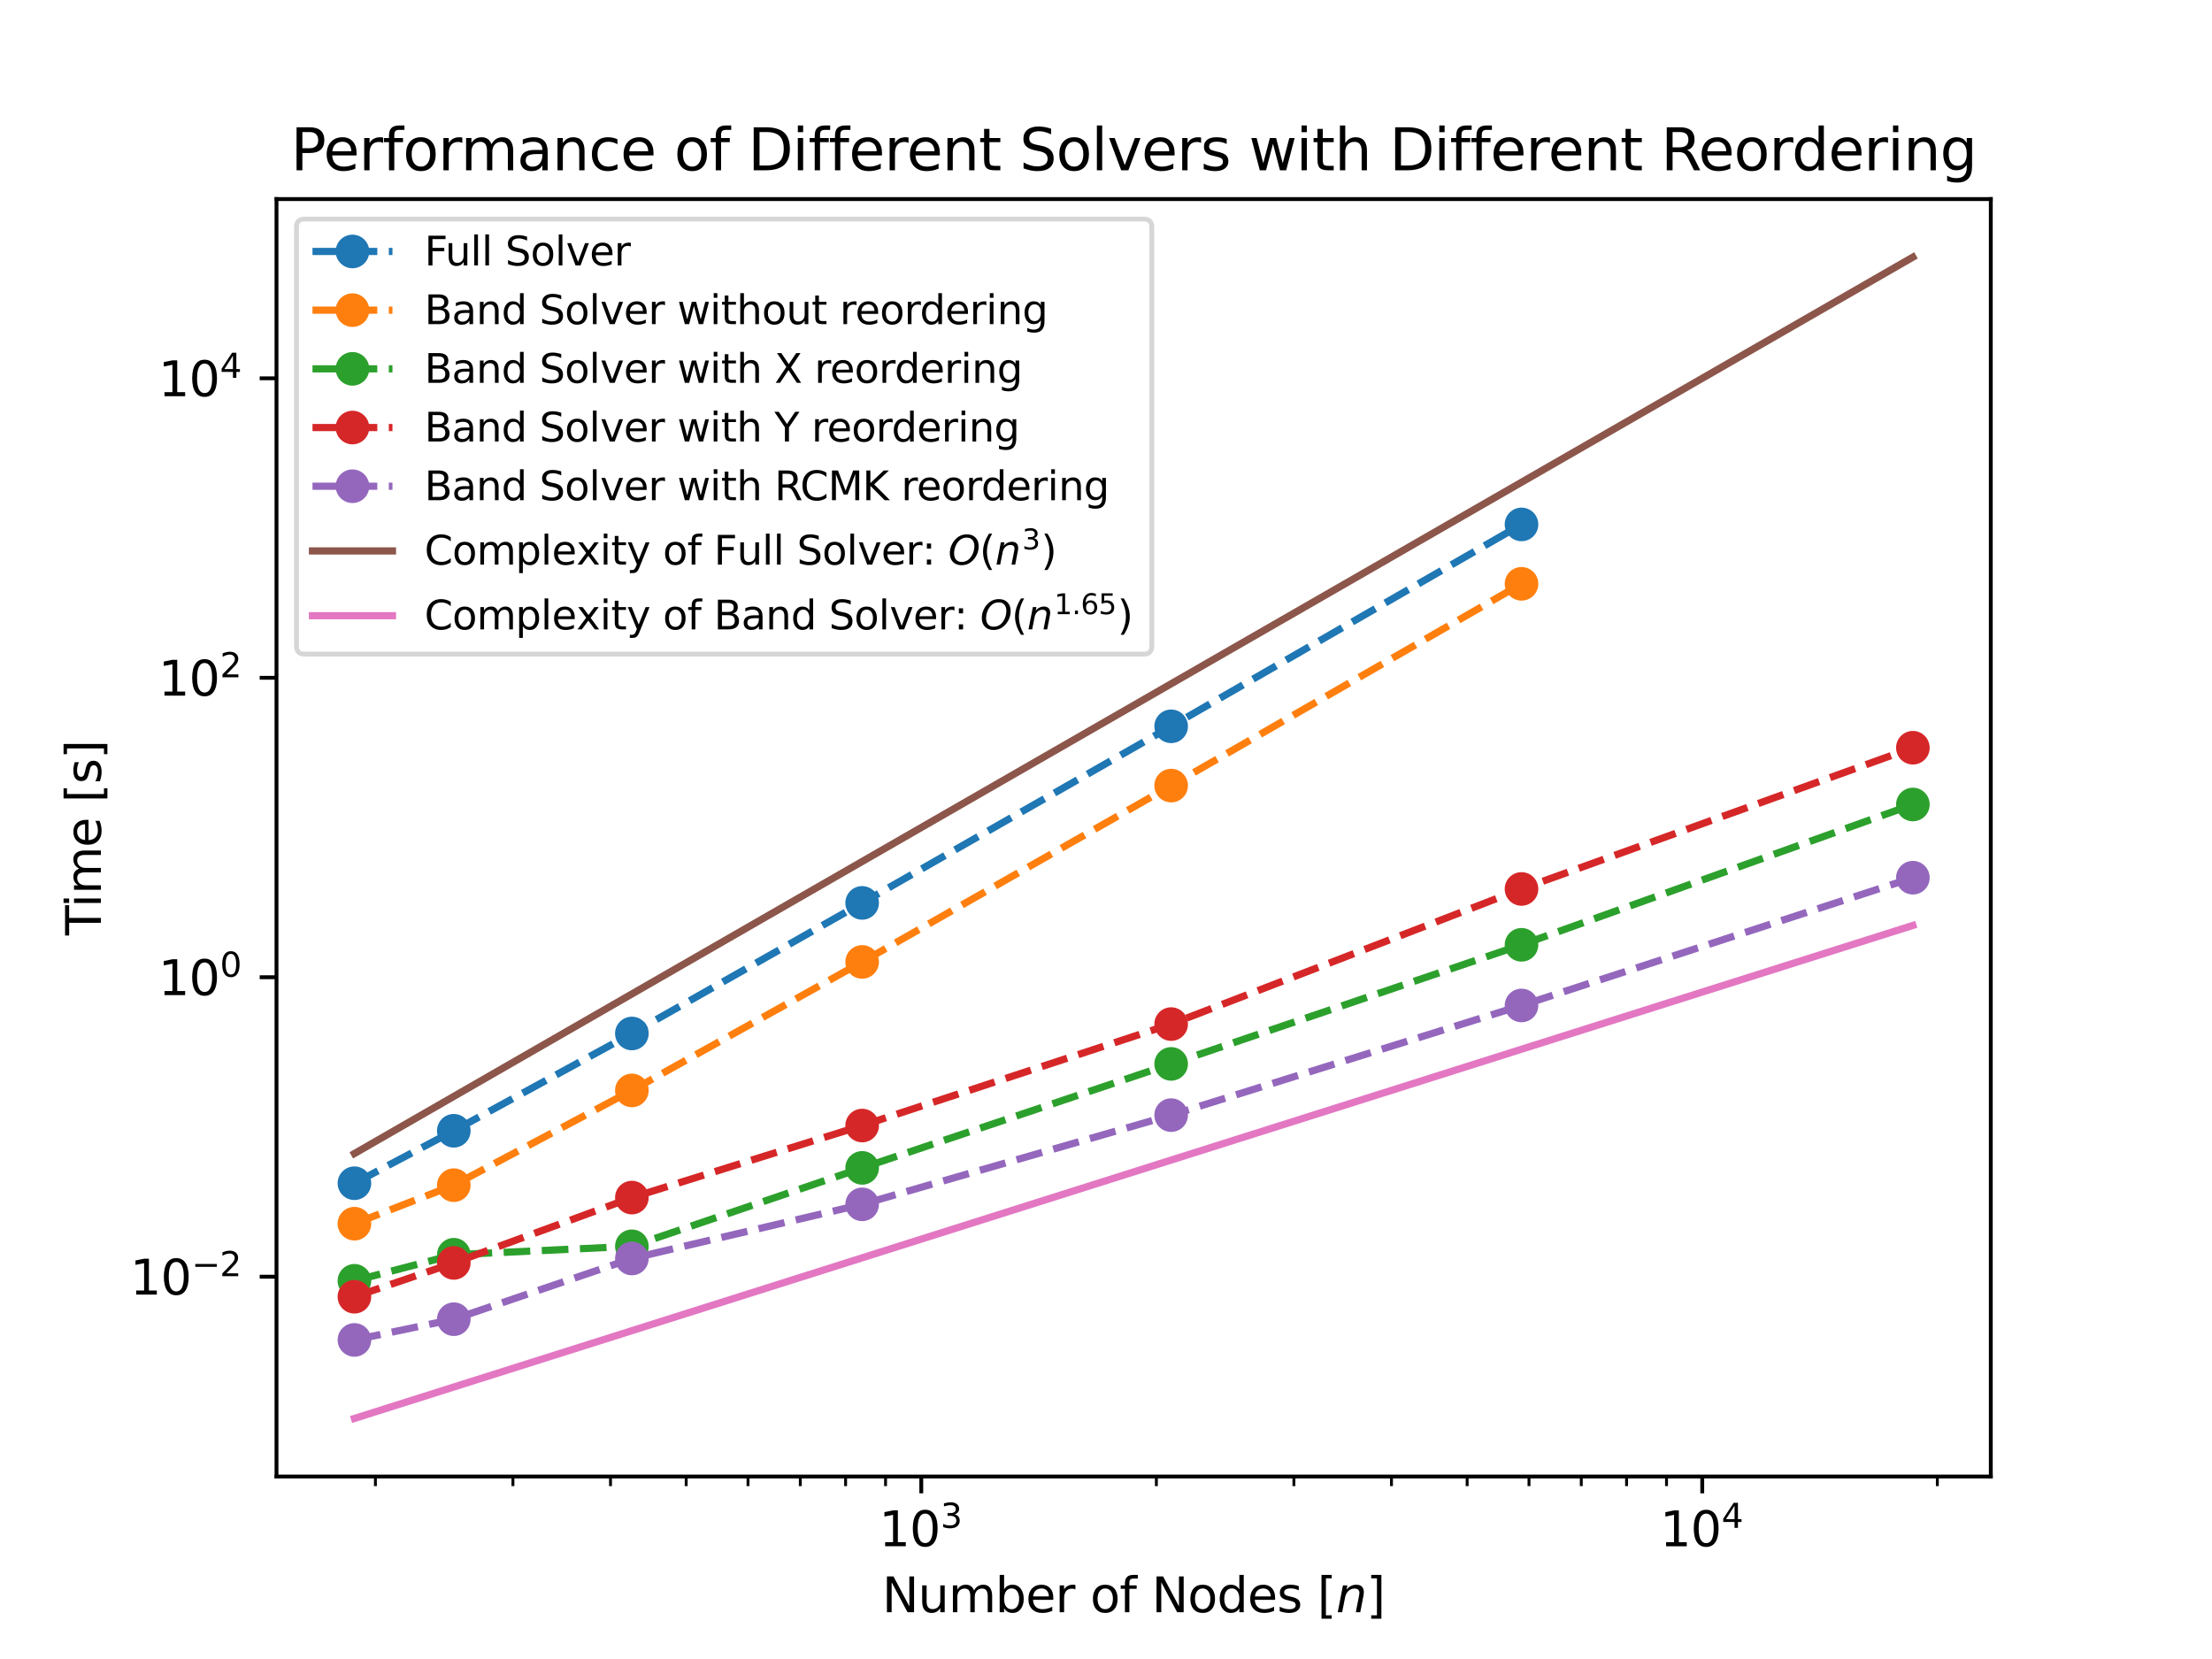 <?xml version="1.0" encoding="utf-8" standalone="no"?>
<!DOCTYPE svg PUBLIC "-//W3C//DTD SVG 1.1//EN"
  "http://www.w3.org/Graphics/SVG/1.1/DTD/svg11.dtd">
<svg xmlns:xlink="http://www.w3.org/1999/xlink" width="460.8pt" height="345.6pt" viewBox="0 0 460.8 345.6" xmlns="http://www.w3.org/2000/svg" version="1.1">
 <defs>
  <style type="text/css">*{stroke-linejoin: round; stroke-linecap: butt}</style>
 </defs>
 <g id="figure_1">
  <g id="patch_1">
   <path d="M 0 345.6 
L 460.8 345.6 
L 460.8 0 
L 0 0 
z
" style="fill: #ffffff"/>
  </g>
  <g id="axes_1">
   <g id="patch_2">
    <path d="M 57.6 307.584 
L 414.72 307.584 
L 414.72 41.472 
L 57.6 41.472 
z
" style="fill: #ffffff"/>
   </g>
   <g id="matplotlib.axis_1">
    <g id="xtick_1">
     <g id="line2d_1">
      <defs>
       <path id="me7f6735768" d="M 0 0 
L 0 3.5 
" style="stroke: #000000; stroke-width: 0.8"/>
      </defs>
      <g>
       <use xlink:href="#me7f6735768" x="191.92" y="307.584" style="stroke: #000000; stroke-width: 0.8"/>
      </g>
     </g>
     <g id="text_1">
      <!-- $\mathdefault{10^{3}}$ -->
      <g transform="translate(183.12 322.182) scale(0.1 -0.1)">
       <defs>
        <path id="DejaVuSans-31" d="M 794 531 
L 1825 531 
L 1825 4091 
L 703 3866 
L 703 4441 
L 1819 4666 
L 2450 4666 
L 2450 531 
L 3481 531 
L 3481 0 
L 794 0 
L 794 531 
z
" transform="scale(0.016)"/>
        <path id="DejaVuSans-30" d="M 2034 4250 
Q 1547 4250 1301 3770 
Q 1056 3291 1056 2328 
Q 1056 1369 1301 889 
Q 1547 409 2034 409 
Q 2525 409 2770 889 
Q 3016 1369 3016 2328 
Q 3016 3291 2770 3770 
Q 2525 4250 2034 4250 
z
M 2034 4750 
Q 2819 4750 3233 4129 
Q 3647 3509 3647 2328 
Q 3647 1150 3233 529 
Q 2819 -91 2034 -91 
Q 1250 -91 836 529 
Q 422 1150 422 2328 
Q 422 3509 836 4129 
Q 1250 4750 2034 4750 
z
" transform="scale(0.016)"/>
        <path id="DejaVuSans-33" d="M 2597 2516 
Q 3050 2419 3304 2112 
Q 3559 1806 3559 1356 
Q 3559 666 3084 287 
Q 2609 -91 1734 -91 
Q 1441 -91 1130 -33 
Q 819 25 488 141 
L 488 750 
Q 750 597 1062 519 
Q 1375 441 1716 441 
Q 2309 441 2620 675 
Q 2931 909 2931 1356 
Q 2931 1769 2642 2001 
Q 2353 2234 1838 2234 
L 1294 2234 
L 1294 2753 
L 1863 2753 
Q 2328 2753 2575 2939 
Q 2822 3125 2822 3475 
Q 2822 3834 2567 4026 
Q 2313 4219 1838 4219 
Q 1578 4219 1281 4162 
Q 984 4106 628 3988 
L 628 4550 
Q 988 4650 1302 4700 
Q 1616 4750 1894 4750 
Q 2613 4750 3031 4423 
Q 3450 4097 3450 3541 
Q 3450 3153 3228 2886 
Q 3006 2619 2597 2516 
z
" transform="scale(0.016)"/>
       </defs>
       <use xlink:href="#DejaVuSans-31" transform="translate(0 0.766)"/>
       <use xlink:href="#DejaVuSans-30" transform="translate(63.623 0.766)"/>
       <use xlink:href="#DejaVuSans-33" transform="translate(128.203 39.047) scale(0.7)"/>
      </g>
     </g>
    </g>
    <g id="xtick_2">
     <g id="line2d_2">
      <g>
       <use xlink:href="#me7f6735768" x="354.61" y="307.584" style="stroke: #000000; stroke-width: 0.8"/>
      </g>
     </g>
     <g id="text_2">
      <!-- $\mathdefault{10^{4}}$ -->
      <g transform="translate(345.81 322.182) scale(0.1 -0.1)">
       <defs>
        <path id="DejaVuSans-34" d="M 2419 4116 
L 825 1625 
L 2419 1625 
L 2419 4116 
z
M 2253 4666 
L 3047 4666 
L 3047 1625 
L 3713 1625 
L 3713 1100 
L 3047 1100 
L 3047 0 
L 2419 0 
L 2419 1100 
L 313 1100 
L 313 1709 
L 2253 4666 
z
" transform="scale(0.016)"/>
       </defs>
       <use xlink:href="#DejaVuSans-31" transform="translate(0 0.684)"/>
       <use xlink:href="#DejaVuSans-30" transform="translate(63.623 0.684)"/>
       <use xlink:href="#DejaVuSans-34" transform="translate(128.203 38.966) scale(0.7)"/>
      </g>
     </g>
    </g>
    <g id="xtick_3">
     <g id="line2d_3">
      <defs>
       <path id="m025b04dba2" d="M 0 0 
L 0 2 
" style="stroke: #000000; stroke-width: 0.6"/>
      </defs>
      <g>
       <use xlink:href="#m025b04dba2" x="78.205" y="307.584" style="stroke: #000000; stroke-width: 0.6"/>
      </g>
     </g>
    </g>
    <g id="xtick_4">
     <g id="line2d_4">
      <g>
       <use xlink:href="#m025b04dba2" x="106.853" y="307.584" style="stroke: #000000; stroke-width: 0.6"/>
      </g>
     </g>
    </g>
    <g id="xtick_5">
     <g id="line2d_5">
      <g>
       <use xlink:href="#m025b04dba2" x="127.179" y="307.584" style="stroke: #000000; stroke-width: 0.6"/>
      </g>
     </g>
    </g>
    <g id="xtick_6">
     <g id="line2d_6">
      <g>
       <use xlink:href="#m025b04dba2" x="142.945" y="307.584" style="stroke: #000000; stroke-width: 0.6"/>
      </g>
     </g>
    </g>
    <g id="xtick_7">
     <g id="line2d_7">
      <g>
       <use xlink:href="#m025b04dba2" x="155.827" y="307.584" style="stroke: #000000; stroke-width: 0.6"/>
      </g>
     </g>
    </g>
    <g id="xtick_8">
     <g id="line2d_8">
      <g>
       <use xlink:href="#m025b04dba2" x="166.719" y="307.584" style="stroke: #000000; stroke-width: 0.6"/>
      </g>
     </g>
    </g>
    <g id="xtick_9">
     <g id="line2d_9">
      <g>
       <use xlink:href="#m025b04dba2" x="176.154" y="307.584" style="stroke: #000000; stroke-width: 0.6"/>
      </g>
     </g>
    </g>
    <g id="xtick_10">
     <g id="line2d_10">
      <g>
       <use xlink:href="#m025b04dba2" x="184.476" y="307.584" style="stroke: #000000; stroke-width: 0.6"/>
      </g>
     </g>
    </g>
    <g id="xtick_11">
     <g id="line2d_11">
      <g>
       <use xlink:href="#m025b04dba2" x="240.894" y="307.584" style="stroke: #000000; stroke-width: 0.6"/>
      </g>
     </g>
    </g>
    <g id="xtick_12">
     <g id="line2d_12">
      <g>
       <use xlink:href="#m025b04dba2" x="269.543" y="307.584" style="stroke: #000000; stroke-width: 0.6"/>
      </g>
     </g>
    </g>
    <g id="xtick_13">
     <g id="line2d_13">
      <g>
       <use xlink:href="#m025b04dba2" x="289.869" y="307.584" style="stroke: #000000; stroke-width: 0.6"/>
      </g>
     </g>
    </g>
    <g id="xtick_14">
     <g id="line2d_14">
      <g>
       <use xlink:href="#m025b04dba2" x="305.635" y="307.584" style="stroke: #000000; stroke-width: 0.6"/>
      </g>
     </g>
    </g>
    <g id="xtick_15">
     <g id="line2d_15">
      <g>
       <use xlink:href="#m025b04dba2" x="318.517" y="307.584" style="stroke: #000000; stroke-width: 0.6"/>
      </g>
     </g>
    </g>
    <g id="xtick_16">
     <g id="line2d_16">
      <g>
       <use xlink:href="#m025b04dba2" x="329.409" y="307.584" style="stroke: #000000; stroke-width: 0.6"/>
      </g>
     </g>
    </g>
    <g id="xtick_17">
     <g id="line2d_17">
      <g>
       <use xlink:href="#m025b04dba2" x="338.844" y="307.584" style="stroke: #000000; stroke-width: 0.6"/>
      </g>
     </g>
    </g>
    <g id="xtick_18">
     <g id="line2d_18">
      <g>
       <use xlink:href="#m025b04dba2" x="347.166" y="307.584" style="stroke: #000000; stroke-width: 0.6"/>
      </g>
     </g>
    </g>
    <g id="xtick_19">
     <g id="line2d_19">
      <g>
       <use xlink:href="#m025b04dba2" x="403.584" y="307.584" style="stroke: #000000; stroke-width: 0.6"/>
      </g>
     </g>
    </g>
    <g id="text_3">
     <!-- Number of Nodes [$n$] -->
     <g transform="translate(183.76 335.861) scale(0.1 -0.1)">
      <defs>
       <path id="DejaVuSans-4e" d="M 628 4666 
L 1478 4666 
L 3547 763 
L 3547 4666 
L 4159 4666 
L 4159 0 
L 3309 0 
L 1241 3903 
L 1241 0 
L 628 0 
L 628 4666 
z
" transform="scale(0.016)"/>
       <path id="DejaVuSans-75" d="M 544 1381 
L 544 3500 
L 1119 3500 
L 1119 1403 
Q 1119 906 1312 657 
Q 1506 409 1894 409 
Q 2359 409 2629 706 
Q 2900 1003 2900 1516 
L 2900 3500 
L 3475 3500 
L 3475 0 
L 2900 0 
L 2900 538 
Q 2691 219 2414 64 
Q 2138 -91 1772 -91 
Q 1169 -91 856 284 
Q 544 659 544 1381 
z
M 1991 3584 
L 1991 3584 
z
" transform="scale(0.016)"/>
       <path id="DejaVuSans-6d" d="M 3328 2828 
Q 3544 3216 3844 3400 
Q 4144 3584 4550 3584 
Q 5097 3584 5394 3201 
Q 5691 2819 5691 2113 
L 5691 0 
L 5113 0 
L 5113 2094 
Q 5113 2597 4934 2840 
Q 4756 3084 4391 3084 
Q 3944 3084 3684 2787 
Q 3425 2491 3425 1978 
L 3425 0 
L 2847 0 
L 2847 2094 
Q 2847 2600 2669 2842 
Q 2491 3084 2119 3084 
Q 1678 3084 1418 2786 
Q 1159 2488 1159 1978 
L 1159 0 
L 581 0 
L 581 3500 
L 1159 3500 
L 1159 2956 
Q 1356 3278 1631 3431 
Q 1906 3584 2284 3584 
Q 2666 3584 2933 3390 
Q 3200 3197 3328 2828 
z
" transform="scale(0.016)"/>
       <path id="DejaVuSans-62" d="M 3116 1747 
Q 3116 2381 2855 2742 
Q 2594 3103 2138 3103 
Q 1681 3103 1420 2742 
Q 1159 2381 1159 1747 
Q 1159 1113 1420 752 
Q 1681 391 2138 391 
Q 2594 391 2855 752 
Q 3116 1113 3116 1747 
z
M 1159 2969 
Q 1341 3281 1617 3432 
Q 1894 3584 2278 3584 
Q 2916 3584 3314 3078 
Q 3713 2572 3713 1747 
Q 3713 922 3314 415 
Q 2916 -91 2278 -91 
Q 1894 -91 1617 61 
Q 1341 213 1159 525 
L 1159 0 
L 581 0 
L 581 4863 
L 1159 4863 
L 1159 2969 
z
" transform="scale(0.016)"/>
       <path id="DejaVuSans-65" d="M 3597 1894 
L 3597 1613 
L 953 1613 
Q 991 1019 1311 708 
Q 1631 397 2203 397 
Q 2534 397 2845 478 
Q 3156 559 3463 722 
L 3463 178 
Q 3153 47 2828 -22 
Q 2503 -91 2169 -91 
Q 1331 -91 842 396 
Q 353 884 353 1716 
Q 353 2575 817 3079 
Q 1281 3584 2069 3584 
Q 2775 3584 3186 3129 
Q 3597 2675 3597 1894 
z
M 3022 2063 
Q 3016 2534 2758 2815 
Q 2500 3097 2075 3097 
Q 1594 3097 1305 2825 
Q 1016 2553 972 2059 
L 3022 2063 
z
" transform="scale(0.016)"/>
       <path id="DejaVuSans-72" d="M 2631 2963 
Q 2534 3019 2420 3045 
Q 2306 3072 2169 3072 
Q 1681 3072 1420 2755 
Q 1159 2438 1159 1844 
L 1159 0 
L 581 0 
L 581 3500 
L 1159 3500 
L 1159 2956 
Q 1341 3275 1631 3429 
Q 1922 3584 2338 3584 
Q 2397 3584 2469 3576 
Q 2541 3569 2628 3553 
L 2631 2963 
z
" transform="scale(0.016)"/>
       <path id="DejaVuSans-20" transform="scale(0.016)"/>
       <path id="DejaVuSans-6f" d="M 1959 3097 
Q 1497 3097 1228 2736 
Q 959 2375 959 1747 
Q 959 1119 1226 758 
Q 1494 397 1959 397 
Q 2419 397 2687 759 
Q 2956 1122 2956 1747 
Q 2956 2369 2687 2733 
Q 2419 3097 1959 3097 
z
M 1959 3584 
Q 2709 3584 3137 3096 
Q 3566 2609 3566 1747 
Q 3566 888 3137 398 
Q 2709 -91 1959 -91 
Q 1206 -91 779 398 
Q 353 888 353 1747 
Q 353 2609 779 3096 
Q 1206 3584 1959 3584 
z
" transform="scale(0.016)"/>
       <path id="DejaVuSans-66" d="M 2375 4863 
L 2375 4384 
L 1825 4384 
Q 1516 4384 1395 4259 
Q 1275 4134 1275 3809 
L 1275 3500 
L 2222 3500 
L 2222 3053 
L 1275 3053 
L 1275 0 
L 697 0 
L 697 3053 
L 147 3053 
L 147 3500 
L 697 3500 
L 697 3744 
Q 697 4328 969 4595 
Q 1241 4863 1831 4863 
L 2375 4863 
z
" transform="scale(0.016)"/>
       <path id="DejaVuSans-64" d="M 2906 2969 
L 2906 4863 
L 3481 4863 
L 3481 0 
L 2906 0 
L 2906 525 
Q 2725 213 2448 61 
Q 2172 -91 1784 -91 
Q 1150 -91 751 415 
Q 353 922 353 1747 
Q 353 2572 751 3078 
Q 1150 3584 1784 3584 
Q 2172 3584 2448 3432 
Q 2725 3281 2906 2969 
z
M 947 1747 
Q 947 1113 1208 752 
Q 1469 391 1925 391 
Q 2381 391 2643 752 
Q 2906 1113 2906 1747 
Q 2906 2381 2643 2742 
Q 2381 3103 1925 3103 
Q 1469 3103 1208 2742 
Q 947 2381 947 1747 
z
" transform="scale(0.016)"/>
       <path id="DejaVuSans-73" d="M 2834 3397 
L 2834 2853 
Q 2591 2978 2328 3040 
Q 2066 3103 1784 3103 
Q 1356 3103 1142 2972 
Q 928 2841 928 2578 
Q 928 2378 1081 2264 
Q 1234 2150 1697 2047 
L 1894 2003 
Q 2506 1872 2764 1633 
Q 3022 1394 3022 966 
Q 3022 478 2636 193 
Q 2250 -91 1575 -91 
Q 1294 -91 989 -36 
Q 684 19 347 128 
L 347 722 
Q 666 556 975 473 
Q 1284 391 1588 391 
Q 1994 391 2212 530 
Q 2431 669 2431 922 
Q 2431 1156 2273 1281 
Q 2116 1406 1581 1522 
L 1381 1569 
Q 847 1681 609 1914 
Q 372 2147 372 2553 
Q 372 3047 722 3315 
Q 1072 3584 1716 3584 
Q 2034 3584 2315 3537 
Q 2597 3491 2834 3397 
z
" transform="scale(0.016)"/>
       <path id="DejaVuSans-5b" d="M 550 4863 
L 1875 4863 
L 1875 4416 
L 1125 4416 
L 1125 -397 
L 1875 -397 
L 1875 -844 
L 550 -844 
L 550 4863 
z
" transform="scale(0.016)"/>
       <path id="DejaVuSans-Oblique-6e" d="M 3566 2113 
L 3156 0 
L 2578 0 
L 2988 2091 
Q 3016 2238 3031 2350 
Q 3047 2463 3047 2528 
Q 3047 2791 2881 2937 
Q 2716 3084 2419 3084 
Q 1956 3084 1622 2776 
Q 1288 2469 1184 1941 
L 800 0 
L 225 0 
L 903 3500 
L 1478 3500 
L 1363 2950 
Q 1603 3253 1940 3418 
Q 2278 3584 2650 3584 
Q 3113 3584 3367 3334 
Q 3622 3084 3622 2631 
Q 3622 2519 3608 2391 
Q 3594 2263 3566 2113 
z
" transform="scale(0.016)"/>
       <path id="DejaVuSans-5d" d="M 1947 4863 
L 1947 -844 
L 622 -844 
L 622 -397 
L 1369 -397 
L 1369 4416 
L 622 4416 
L 622 4863 
L 1947 4863 
z
" transform="scale(0.016)"/>
      </defs>
      <use xlink:href="#DejaVuSans-4e" transform="translate(0 0.016)"/>
      <use xlink:href="#DejaVuSans-75" transform="translate(74.805 0.016)"/>
      <use xlink:href="#DejaVuSans-6d" transform="translate(138.184 0.016)"/>
      <use xlink:href="#DejaVuSans-62" transform="translate(235.596 0.016)"/>
      <use xlink:href="#DejaVuSans-65" transform="translate(299.072 0.016)"/>
      <use xlink:href="#DejaVuSans-72" transform="translate(360.596 0.016)"/>
      <use xlink:href="#DejaVuSans-20" transform="translate(401.709 0.016)"/>
      <use xlink:href="#DejaVuSans-6f" transform="translate(433.496 0.016)"/>
      <use xlink:href="#DejaVuSans-66" transform="translate(494.678 0.016)"/>
      <use xlink:href="#DejaVuSans-20" transform="translate(529.883 0.016)"/>
      <use xlink:href="#DejaVuSans-4e" transform="translate(561.67 0.016)"/>
      <use xlink:href="#DejaVuSans-6f" transform="translate(636.475 0.016)"/>
      <use xlink:href="#DejaVuSans-64" transform="translate(697.656 0.016)"/>
      <use xlink:href="#DejaVuSans-65" transform="translate(761.133 0.016)"/>
      <use xlink:href="#DejaVuSans-73" transform="translate(822.656 0.016)"/>
      <use xlink:href="#DejaVuSans-20" transform="translate(874.756 0.016)"/>
      <use xlink:href="#DejaVuSans-5b" transform="translate(906.543 0.016)"/>
      <use xlink:href="#DejaVuSans-Oblique-6e" transform="translate(945.557 0.016)"/>
      <use xlink:href="#DejaVuSans-5d" transform="translate(1008.936 0.016)"/>
     </g>
    </g>
   </g>
   <g id="matplotlib.axis_2">
    <g id="ytick_1">
     <g id="line2d_20">
      <defs>
       <path id="mc6022ca967" d="M 0 0 
L -3.5 0 
" style="stroke: #000000; stroke-width: 0.8"/>
      </defs>
      <g>
       <use xlink:href="#mc6022ca967" x="57.6" y="265.961" style="stroke: #000000; stroke-width: 0.8"/>
      </g>
     </g>
     <g id="text_4">
      <!-- $\mathdefault{10^{-2}}$ -->
      <g transform="translate(27.1 269.76) scale(0.1 -0.1)">
       <defs>
        <path id="DejaVuSans-2212" d="M 678 2272 
L 4684 2272 
L 4684 1741 
L 678 1741 
L 678 2272 
z
" transform="scale(0.016)"/>
        <path id="DejaVuSans-32" d="M 1228 531 
L 3431 531 
L 3431 0 
L 469 0 
L 469 531 
Q 828 903 1448 1529 
Q 2069 2156 2228 2338 
Q 2531 2678 2651 2914 
Q 2772 3150 2772 3378 
Q 2772 3750 2511 3984 
Q 2250 4219 1831 4219 
Q 1534 4219 1204 4116 
Q 875 4013 500 3803 
L 500 4441 
Q 881 4594 1212 4672 
Q 1544 4750 1819 4750 
Q 2544 4750 2975 4387 
Q 3406 4025 3406 3419 
Q 3406 3131 3298 2873 
Q 3191 2616 2906 2266 
Q 2828 2175 2409 1742 
Q 1991 1309 1228 531 
z
" transform="scale(0.016)"/>
       </defs>
       <use xlink:href="#DejaVuSans-31" transform="translate(0 0.766)"/>
       <use xlink:href="#DejaVuSans-30" transform="translate(63.623 0.766)"/>
       <use xlink:href="#DejaVuSans-2212" transform="translate(128.203 39.047) scale(0.7)"/>
       <use xlink:href="#DejaVuSans-32" transform="translate(186.855 39.047) scale(0.7)"/>
      </g>
     </g>
    </g>
    <g id="ytick_2">
     <g id="line2d_21">
      <g>
       <use xlink:href="#mc6022ca967" x="57.6" y="203.576" style="stroke: #000000; stroke-width: 0.8"/>
      </g>
     </g>
     <g id="text_5">
      <!-- $\mathdefault{10^{0}}$ -->
      <g transform="translate(33 207.375) scale(0.1 -0.1)">
       <use xlink:href="#DejaVuSans-31" transform="translate(0 0.766)"/>
       <use xlink:href="#DejaVuSans-30" transform="translate(63.623 0.766)"/>
       <use xlink:href="#DejaVuSans-30" transform="translate(128.203 39.047) scale(0.7)"/>
      </g>
     </g>
    </g>
    <g id="ytick_3">
     <g id="line2d_22">
      <g>
       <use xlink:href="#mc6022ca967" x="57.6" y="141.191" style="stroke: #000000; stroke-width: 0.8"/>
      </g>
     </g>
     <g id="text_6">
      <!-- $\mathdefault{10^{2}}$ -->
      <g transform="translate(33 144.99) scale(0.1 -0.1)">
       <use xlink:href="#DejaVuSans-31" transform="translate(0 0.766)"/>
       <use xlink:href="#DejaVuSans-30" transform="translate(63.623 0.766)"/>
       <use xlink:href="#DejaVuSans-32" transform="translate(128.203 39.047) scale(0.7)"/>
      </g>
     </g>
    </g>
    <g id="ytick_4">
     <g id="line2d_23">
      <g>
       <use xlink:href="#mc6022ca967" x="57.6" y="78.806" style="stroke: #000000; stroke-width: 0.8"/>
      </g>
     </g>
     <g id="text_7">
      <!-- $\mathdefault{10^{4}}$ -->
      <g transform="translate(33 82.605) scale(0.1 -0.1)">
       <use xlink:href="#DejaVuSans-31" transform="translate(0 0.684)"/>
       <use xlink:href="#DejaVuSans-30" transform="translate(63.623 0.684)"/>
       <use xlink:href="#DejaVuSans-34" transform="translate(128.203 38.966) scale(0.7)"/>
      </g>
     </g>
    </g>
    <g id="text_8">
     <!-- Time [s] -->
     <g transform="translate(21.02 194.857) rotate(-90) scale(0.1 -0.1)">
      <defs>
       <path id="DejaVuSans-54" d="M -19 4666 
L 3928 4666 
L 3928 4134 
L 2272 4134 
L 2272 0 
L 1638 0 
L 1638 4134 
L -19 4134 
L -19 4666 
z
" transform="scale(0.016)"/>
       <path id="DejaVuSans-69" d="M 603 3500 
L 1178 3500 
L 1178 0 
L 603 0 
L 603 3500 
z
M 603 4863 
L 1178 4863 
L 1178 4134 
L 603 4134 
L 603 4863 
z
" transform="scale(0.016)"/>
      </defs>
      <use xlink:href="#DejaVuSans-54"/>
      <use xlink:href="#DejaVuSans-69" x="57.959"/>
      <use xlink:href="#DejaVuSans-6d" x="85.742"/>
      <use xlink:href="#DejaVuSans-65" x="183.154"/>
      <use xlink:href="#DejaVuSans-20" x="244.678"/>
      <use xlink:href="#DejaVuSans-5b" x="276.465"/>
      <use xlink:href="#DejaVuSans-73" x="315.479"/>
      <use xlink:href="#DejaVuSans-5d" x="367.578"/>
     </g>
    </g>
   </g>
   <g id="line2d_24">
    <path d="M 73.833 246.488 
L 94.534 235.56 
L 131.629 215.294 
L 179.601 188.09 
L 243.971 151.304 
L 316.958 109.246 
" clip-path="url(#pbc4fe59421)" style="fill: none; stroke-dasharray: 5.55,2.4; stroke-dashoffset: 0; stroke: #1f77b4; stroke-width: 1.5"/>
    <defs>
     <path id="m40efe9c799" d="M 0 3 
C 0.796 3 1.559 2.684 2.121 2.121 
C 2.684 1.559 3 0.796 3 0 
C 3 -0.796 2.684 -1.559 2.121 -2.121 
C 1.559 -2.684 0.796 -3 0 -3 
C -0.796 -3 -1.559 -2.684 -2.121 -2.121 
C -2.684 -1.559 -3 -0.796 -3 0 
C -3 0.796 -2.684 1.559 -2.121 2.121 
C -1.559 2.684 -0.796 3 0 3 
z
" style="stroke: #1f77b4"/>
    </defs>
    <g clip-path="url(#pbc4fe59421)">
     <use xlink:href="#m40efe9c799" x="73.833" y="246.488" style="fill: #1f77b4; stroke: #1f77b4"/>
     <use xlink:href="#m40efe9c799" x="94.534" y="235.56" style="fill: #1f77b4; stroke: #1f77b4"/>
     <use xlink:href="#m40efe9c799" x="131.629" y="215.294" style="fill: #1f77b4; stroke: #1f77b4"/>
     <use xlink:href="#m40efe9c799" x="179.601" y="188.09" style="fill: #1f77b4; stroke: #1f77b4"/>
     <use xlink:href="#m40efe9c799" x="243.971" y="151.304" style="fill: #1f77b4; stroke: #1f77b4"/>
     <use xlink:href="#m40efe9c799" x="316.958" y="109.246" style="fill: #1f77b4; stroke: #1f77b4"/>
    </g>
   </g>
   <g id="line2d_25">
    <path d="M 73.833 254.917 
L 94.534 246.893 
L 131.629 227.156 
L 179.601 200.386 
L 243.971 163.654 
L 316.958 121.62 
" clip-path="url(#pbc4fe59421)" style="fill: none; stroke-dasharray: 5.55,2.4; stroke-dashoffset: 0; stroke: #ff7f0e; stroke-width: 1.5"/>
    <defs>
     <path id="mdb5b2c4cec" d="M 0 3 
C 0.796 3 1.559 2.684 2.121 2.121 
C 2.684 1.559 3 0.796 3 0 
C 3 -0.796 2.684 -1.559 2.121 -2.121 
C 1.559 -2.684 0.796 -3 0 -3 
C -0.796 -3 -1.559 -2.684 -2.121 -2.121 
C -2.684 -1.559 -3 -0.796 -3 0 
C -3 0.796 -2.684 1.559 -2.121 2.121 
C -1.559 2.684 -0.796 3 0 3 
z
" style="stroke: #ff7f0e"/>
    </defs>
    <g clip-path="url(#pbc4fe59421)">
     <use xlink:href="#mdb5b2c4cec" x="73.833" y="254.917" style="fill: #ff7f0e; stroke: #ff7f0e"/>
     <use xlink:href="#mdb5b2c4cec" x="94.534" y="246.893" style="fill: #ff7f0e; stroke: #ff7f0e"/>
     <use xlink:href="#mdb5b2c4cec" x="131.629" y="227.156" style="fill: #ff7f0e; stroke: #ff7f0e"/>
     <use xlink:href="#mdb5b2c4cec" x="179.601" y="200.386" style="fill: #ff7f0e; stroke: #ff7f0e"/>
     <use xlink:href="#mdb5b2c4cec" x="243.971" y="163.654" style="fill: #ff7f0e; stroke: #ff7f0e"/>
     <use xlink:href="#mdb5b2c4cec" x="316.958" y="121.62" style="fill: #ff7f0e; stroke: #ff7f0e"/>
    </g>
   </g>
   <g id="line2d_26">
    <path d="M 73.833 266.812 
L 94.534 261.388 
L 131.629 259.623 
L 179.601 243.29 
L 243.971 221.629 
L 316.958 196.822 
L 398.487 167.592 
" clip-path="url(#pbc4fe59421)" style="fill: none; stroke-dasharray: 5.55,2.4; stroke-dashoffset: 0; stroke: #2ca02c; stroke-width: 1.5"/>
    <defs>
     <path id="m223a494a10" d="M 0 3 
C 0.796 3 1.559 2.684 2.121 2.121 
C 2.684 1.559 3 0.796 3 0 
C 3 -0.796 2.684 -1.559 2.121 -2.121 
C 1.559 -2.684 0.796 -3 0 -3 
C -0.796 -3 -1.559 -2.684 -2.121 -2.121 
C -2.684 -1.559 -3 -0.796 -3 0 
C -3 0.796 -2.684 1.559 -2.121 2.121 
C -1.559 2.684 -0.796 3 0 3 
z
" style="stroke: #2ca02c"/>
    </defs>
    <g clip-path="url(#pbc4fe59421)">
     <use xlink:href="#m223a494a10" x="73.833" y="266.812" style="fill: #2ca02c; stroke: #2ca02c"/>
     <use xlink:href="#m223a494a10" x="94.534" y="261.388" style="fill: #2ca02c; stroke: #2ca02c"/>
     <use xlink:href="#m223a494a10" x="131.629" y="259.623" style="fill: #2ca02c; stroke: #2ca02c"/>
     <use xlink:href="#m223a494a10" x="179.601" y="243.29" style="fill: #2ca02c; stroke: #2ca02c"/>
     <use xlink:href="#m223a494a10" x="243.971" y="221.629" style="fill: #2ca02c; stroke: #2ca02c"/>
     <use xlink:href="#m223a494a10" x="316.958" y="196.822" style="fill: #2ca02c; stroke: #2ca02c"/>
     <use xlink:href="#m223a494a10" x="398.487" y="167.592" style="fill: #2ca02c; stroke: #2ca02c"/>
    </g>
   </g>
   <g id="line2d_27">
    <path d="M 73.833 270.137 
L 94.534 263.086 
L 131.629 249.479 
L 179.601 234.471 
L 243.971 213.335 
L 316.958 185.186 
L 398.487 155.765 
" clip-path="url(#pbc4fe59421)" style="fill: none; stroke-dasharray: 5.55,2.4; stroke-dashoffset: 0; stroke: #d62728; stroke-width: 1.5"/>
    <defs>
     <path id="m87ada95b21" d="M 0 3 
C 0.796 3 1.559 2.684 2.121 2.121 
C 2.684 1.559 3 0.796 3 0 
C 3 -0.796 2.684 -1.559 2.121 -2.121 
C 1.559 -2.684 0.796 -3 0 -3 
C -0.796 -3 -1.559 -2.684 -2.121 -2.121 
C -2.684 -1.559 -3 -0.796 -3 0 
C -3 0.796 -2.684 1.559 -2.121 2.121 
C -1.559 2.684 -0.796 3 0 3 
z
" style="stroke: #d62728"/>
    </defs>
    <g clip-path="url(#pbc4fe59421)">
     <use xlink:href="#m87ada95b21" x="73.833" y="270.137" style="fill: #d62728; stroke: #d62728"/>
     <use xlink:href="#m87ada95b21" x="94.534" y="263.086" style="fill: #d62728; stroke: #d62728"/>
     <use xlink:href="#m87ada95b21" x="131.629" y="249.479" style="fill: #d62728; stroke: #d62728"/>
     <use xlink:href="#m87ada95b21" x="179.601" y="234.471" style="fill: #d62728; stroke: #d62728"/>
     <use xlink:href="#m87ada95b21" x="243.971" y="213.335" style="fill: #d62728; stroke: #d62728"/>
     <use xlink:href="#m87ada95b21" x="316.958" y="185.186" style="fill: #d62728; stroke: #d62728"/>
     <use xlink:href="#m87ada95b21" x="398.487" y="155.765" style="fill: #d62728; stroke: #d62728"/>
    </g>
   </g>
   <g id="line2d_28">
    <path d="M 73.833 279.133 
L 94.534 274.814 
L 131.629 262.171 
L 179.601 250.885 
L 243.971 232.301 
L 316.958 209.457 
L 398.487 182.841 
" clip-path="url(#pbc4fe59421)" style="fill: none; stroke-dasharray: 5.55,2.4; stroke-dashoffset: 0; stroke: #9467bd; stroke-width: 1.5"/>
    <defs>
     <path id="m5041039bc2" d="M 0 3 
C 0.796 3 1.559 2.684 2.121 2.121 
C 2.684 1.559 3 0.796 3 0 
C 3 -0.796 2.684 -1.559 2.121 -2.121 
C 1.559 -2.684 0.796 -3 0 -3 
C -0.796 -3 -1.559 -2.684 -2.121 -2.121 
C -2.684 -1.559 -3 -0.796 -3 0 
C -3 0.796 -2.684 1.559 -2.121 2.121 
C -1.559 2.684 -0.796 3 0 3 
z
" style="stroke: #9467bd"/>
    </defs>
    <g clip-path="url(#pbc4fe59421)">
     <use xlink:href="#m5041039bc2" x="73.833" y="279.133" style="fill: #9467bd; stroke: #9467bd"/>
     <use xlink:href="#m5041039bc2" x="94.534" y="274.814" style="fill: #9467bd; stroke: #9467bd"/>
     <use xlink:href="#m5041039bc2" x="131.629" y="262.171" style="fill: #9467bd; stroke: #9467bd"/>
     <use xlink:href="#m5041039bc2" x="179.601" y="250.885" style="fill: #9467bd; stroke: #9467bd"/>
     <use xlink:href="#m5041039bc2" x="243.971" y="232.301" style="fill: #9467bd; stroke: #9467bd"/>
     <use xlink:href="#m5041039bc2" x="316.958" y="209.457" style="fill: #9467bd; stroke: #9467bd"/>
     <use xlink:href="#m5041039bc2" x="398.487" y="182.841" style="fill: #9467bd; stroke: #9467bd"/>
    </g>
   </g>
   <g id="line2d_29">
    <path d="M 73.833 240.306 
L 94.534 228.399 
L 131.629 207.062 
L 179.601 179.469 
L 243.971 142.444 
L 316.958 100.463 
L 398.487 53.568 
" clip-path="url(#pbc4fe59421)" style="fill: none; stroke: #8c564b; stroke-width: 1.5; stroke-linecap: square"/>
   </g>
   <g id="line2d_30">
    <path d="M 73.833 295.488 
L 94.534 288.939 
L 131.629 277.204 
L 179.601 262.028 
L 243.971 241.664 
L 316.958 218.574 
L 398.487 192.782 
" clip-path="url(#pbc4fe59421)" style="fill: none; stroke: #e377c2; stroke-width: 1.5; stroke-linecap: square"/>
   </g>
   <g id="patch_3">
    <path d="M 57.6 307.584 
L 57.6 41.472 
" style="fill: none; stroke: #000000; stroke-width: 0.8; stroke-linejoin: miter; stroke-linecap: square"/>
   </g>
   <g id="patch_4">
    <path d="M 414.72 307.584 
L 414.72 41.472 
" style="fill: none; stroke: #000000; stroke-width: 0.8; stroke-linejoin: miter; stroke-linecap: square"/>
   </g>
   <g id="patch_5">
    <path d="M 57.6 307.584 
L 414.72 307.584 
" style="fill: none; stroke: #000000; stroke-width: 0.8; stroke-linejoin: miter; stroke-linecap: square"/>
   </g>
   <g id="patch_6">
    <path d="M 57.6 41.472 
L 414.72 41.472 
" style="fill: none; stroke: #000000; stroke-width: 0.8; stroke-linejoin: miter; stroke-linecap: square"/>
   </g>
   <g id="text_9">
    <!-- Performance of Different Solvers with Different Reordering -->
    <g transform="translate(60.574 35.472) scale(0.12 -0.12)">
     <defs>
      <path id="DejaVuSans-50" d="M 1259 4147 
L 1259 2394 
L 2053 2394 
Q 2494 2394 2734 2622 
Q 2975 2850 2975 3272 
Q 2975 3691 2734 3919 
Q 2494 4147 2053 4147 
L 1259 4147 
z
M 628 4666 
L 2053 4666 
Q 2838 4666 3239 4311 
Q 3641 3956 3641 3272 
Q 3641 2581 3239 2228 
Q 2838 1875 2053 1875 
L 1259 1875 
L 1259 0 
L 628 0 
L 628 4666 
z
" transform="scale(0.016)"/>
      <path id="DejaVuSans-61" d="M 2194 1759 
Q 1497 1759 1228 1600 
Q 959 1441 959 1056 
Q 959 750 1161 570 
Q 1363 391 1709 391 
Q 2188 391 2477 730 
Q 2766 1069 2766 1631 
L 2766 1759 
L 2194 1759 
z
M 3341 1997 
L 3341 0 
L 2766 0 
L 2766 531 
Q 2569 213 2275 61 
Q 1981 -91 1556 -91 
Q 1019 -91 701 211 
Q 384 513 384 1019 
Q 384 1609 779 1909 
Q 1175 2209 1959 2209 
L 2766 2209 
L 2766 2266 
Q 2766 2663 2505 2880 
Q 2244 3097 1772 3097 
Q 1472 3097 1187 3025 
Q 903 2953 641 2809 
L 641 3341 
Q 956 3463 1253 3523 
Q 1550 3584 1831 3584 
Q 2591 3584 2966 3190 
Q 3341 2797 3341 1997 
z
" transform="scale(0.016)"/>
      <path id="DejaVuSans-6e" d="M 3513 2113 
L 3513 0 
L 2938 0 
L 2938 2094 
Q 2938 2591 2744 2837 
Q 2550 3084 2163 3084 
Q 1697 3084 1428 2787 
Q 1159 2491 1159 1978 
L 1159 0 
L 581 0 
L 581 3500 
L 1159 3500 
L 1159 2956 
Q 1366 3272 1645 3428 
Q 1925 3584 2291 3584 
Q 2894 3584 3203 3211 
Q 3513 2838 3513 2113 
z
" transform="scale(0.016)"/>
      <path id="DejaVuSans-63" d="M 3122 3366 
L 3122 2828 
Q 2878 2963 2633 3030 
Q 2388 3097 2138 3097 
Q 1578 3097 1268 2742 
Q 959 2388 959 1747 
Q 959 1106 1268 751 
Q 1578 397 2138 397 
Q 2388 397 2633 464 
Q 2878 531 3122 666 
L 3122 134 
Q 2881 22 2623 -34 
Q 2366 -91 2075 -91 
Q 1284 -91 818 406 
Q 353 903 353 1747 
Q 353 2603 823 3093 
Q 1294 3584 2113 3584 
Q 2378 3584 2631 3529 
Q 2884 3475 3122 3366 
z
" transform="scale(0.016)"/>
      <path id="DejaVuSans-44" d="M 1259 4147 
L 1259 519 
L 2022 519 
Q 2988 519 3436 956 
Q 3884 1394 3884 2338 
Q 3884 3275 3436 3711 
Q 2988 4147 2022 4147 
L 1259 4147 
z
M 628 4666 
L 1925 4666 
Q 3281 4666 3915 4102 
Q 4550 3538 4550 2338 
Q 4550 1131 3912 565 
Q 3275 0 1925 0 
L 628 0 
L 628 4666 
z
" transform="scale(0.016)"/>
      <path id="DejaVuSans-74" d="M 1172 4494 
L 1172 3500 
L 2356 3500 
L 2356 3053 
L 1172 3053 
L 1172 1153 
Q 1172 725 1289 603 
Q 1406 481 1766 481 
L 2356 481 
L 2356 0 
L 1766 0 
Q 1100 0 847 248 
Q 594 497 594 1153 
L 594 3053 
L 172 3053 
L 172 3500 
L 594 3500 
L 594 4494 
L 1172 4494 
z
" transform="scale(0.016)"/>
      <path id="DejaVuSans-53" d="M 3425 4513 
L 3425 3897 
Q 3066 4069 2747 4153 
Q 2428 4238 2131 4238 
Q 1616 4238 1336 4038 
Q 1056 3838 1056 3469 
Q 1056 3159 1242 3001 
Q 1428 2844 1947 2747 
L 2328 2669 
Q 3034 2534 3370 2195 
Q 3706 1856 3706 1288 
Q 3706 609 3251 259 
Q 2797 -91 1919 -91 
Q 1588 -91 1214 -16 
Q 841 59 441 206 
L 441 856 
Q 825 641 1194 531 
Q 1563 422 1919 422 
Q 2459 422 2753 634 
Q 3047 847 3047 1241 
Q 3047 1584 2836 1778 
Q 2625 1972 2144 2069 
L 1759 2144 
Q 1053 2284 737 2584 
Q 422 2884 422 3419 
Q 422 4038 858 4394 
Q 1294 4750 2059 4750 
Q 2388 4750 2728 4690 
Q 3069 4631 3425 4513 
z
" transform="scale(0.016)"/>
      <path id="DejaVuSans-6c" d="M 603 4863 
L 1178 4863 
L 1178 0 
L 603 0 
L 603 4863 
z
" transform="scale(0.016)"/>
      <path id="DejaVuSans-76" d="M 191 3500 
L 800 3500 
L 1894 563 
L 2988 3500 
L 3597 3500 
L 2284 0 
L 1503 0 
L 191 3500 
z
" transform="scale(0.016)"/>
      <path id="DejaVuSans-77" d="M 269 3500 
L 844 3500 
L 1563 769 
L 2278 3500 
L 2956 3500 
L 3675 769 
L 4391 3500 
L 4966 3500 
L 4050 0 
L 3372 0 
L 2619 2869 
L 1863 0 
L 1184 0 
L 269 3500 
z
" transform="scale(0.016)"/>
      <path id="DejaVuSans-68" d="M 3513 2113 
L 3513 0 
L 2938 0 
L 2938 2094 
Q 2938 2591 2744 2837 
Q 2550 3084 2163 3084 
Q 1697 3084 1428 2787 
Q 1159 2491 1159 1978 
L 1159 0 
L 581 0 
L 581 4863 
L 1159 4863 
L 1159 2956 
Q 1366 3272 1645 3428 
Q 1925 3584 2291 3584 
Q 2894 3584 3203 3211 
Q 3513 2838 3513 2113 
z
" transform="scale(0.016)"/>
      <path id="DejaVuSans-52" d="M 2841 2188 
Q 3044 2119 3236 1894 
Q 3428 1669 3622 1275 
L 4263 0 
L 3584 0 
L 2988 1197 
Q 2756 1666 2539 1819 
Q 2322 1972 1947 1972 
L 1259 1972 
L 1259 0 
L 628 0 
L 628 4666 
L 2053 4666 
Q 2853 4666 3247 4331 
Q 3641 3997 3641 3322 
Q 3641 2881 3436 2590 
Q 3231 2300 2841 2188 
z
M 1259 4147 
L 1259 2491 
L 2053 2491 
Q 2509 2491 2742 2702 
Q 2975 2913 2975 3322 
Q 2975 3731 2742 3939 
Q 2509 4147 2053 4147 
L 1259 4147 
z
" transform="scale(0.016)"/>
      <path id="DejaVuSans-67" d="M 2906 1791 
Q 2906 2416 2648 2759 
Q 2391 3103 1925 3103 
Q 1463 3103 1205 2759 
Q 947 2416 947 1791 
Q 947 1169 1205 825 
Q 1463 481 1925 481 
Q 2391 481 2648 825 
Q 2906 1169 2906 1791 
z
M 3481 434 
Q 3481 -459 3084 -895 
Q 2688 -1331 1869 -1331 
Q 1566 -1331 1297 -1286 
Q 1028 -1241 775 -1147 
L 775 -588 
Q 1028 -725 1275 -790 
Q 1522 -856 1778 -856 
Q 2344 -856 2625 -561 
Q 2906 -266 2906 331 
L 2906 616 
Q 2728 306 2450 153 
Q 2172 0 1784 0 
Q 1141 0 747 490 
Q 353 981 353 1791 
Q 353 2603 747 3093 
Q 1141 3584 1784 3584 
Q 2172 3584 2450 3431 
Q 2728 3278 2906 2969 
L 2906 3500 
L 3481 3500 
L 3481 434 
z
" transform="scale(0.016)"/>
     </defs>
     <use xlink:href="#DejaVuSans-50"/>
     <use xlink:href="#DejaVuSans-65" x="56.678"/>
     <use xlink:href="#DejaVuSans-72" x="118.201"/>
     <use xlink:href="#DejaVuSans-66" x="159.314"/>
     <use xlink:href="#DejaVuSans-6f" x="194.52"/>
     <use xlink:href="#DejaVuSans-72" x="255.701"/>
     <use xlink:href="#DejaVuSans-6d" x="295.064"/>
     <use xlink:href="#DejaVuSans-61" x="392.477"/>
     <use xlink:href="#DejaVuSans-6e" x="453.756"/>
     <use xlink:href="#DejaVuSans-63" x="517.135"/>
     <use xlink:href="#DejaVuSans-65" x="572.115"/>
     <use xlink:href="#DejaVuSans-20" x="633.639"/>
     <use xlink:href="#DejaVuSans-6f" x="665.426"/>
     <use xlink:href="#DejaVuSans-66" x="726.607"/>
     <use xlink:href="#DejaVuSans-20" x="761.812"/>
     <use xlink:href="#DejaVuSans-44" x="793.6"/>
     <use xlink:href="#DejaVuSans-69" x="870.602"/>
     <use xlink:href="#DejaVuSans-66" x="898.385"/>
     <use xlink:href="#DejaVuSans-66" x="933.59"/>
     <use xlink:href="#DejaVuSans-65" x="968.795"/>
     <use xlink:href="#DejaVuSans-72" x="1030.318"/>
     <use xlink:href="#DejaVuSans-65" x="1069.182"/>
     <use xlink:href="#DejaVuSans-6e" x="1130.705"/>
     <use xlink:href="#DejaVuSans-74" x="1194.084"/>
     <use xlink:href="#DejaVuSans-20" x="1233.293"/>
     <use xlink:href="#DejaVuSans-53" x="1265.08"/>
     <use xlink:href="#DejaVuSans-6f" x="1328.557"/>
     <use xlink:href="#DejaVuSans-6c" x="1389.738"/>
     <use xlink:href="#DejaVuSans-76" x="1417.521"/>
     <use xlink:href="#DejaVuSans-65" x="1476.701"/>
     <use xlink:href="#DejaVuSans-72" x="1538.225"/>
     <use xlink:href="#DejaVuSans-73" x="1579.338"/>
     <use xlink:href="#DejaVuSans-20" x="1631.438"/>
     <use xlink:href="#DejaVuSans-77" x="1663.225"/>
     <use xlink:href="#DejaVuSans-69" x="1745.012"/>
     <use xlink:href="#DejaVuSans-74" x="1772.795"/>
     <use xlink:href="#DejaVuSans-68" x="1812.004"/>
     <use xlink:href="#DejaVuSans-20" x="1875.383"/>
     <use xlink:href="#DejaVuSans-44" x="1907.17"/>
     <use xlink:href="#DejaVuSans-69" x="1984.172"/>
     <use xlink:href="#DejaVuSans-66" x="2011.955"/>
     <use xlink:href="#DejaVuSans-66" x="2047.16"/>
     <use xlink:href="#DejaVuSans-65" x="2082.365"/>
     <use xlink:href="#DejaVuSans-72" x="2143.889"/>
     <use xlink:href="#DejaVuSans-65" x="2182.752"/>
     <use xlink:href="#DejaVuSans-6e" x="2244.275"/>
     <use xlink:href="#DejaVuSans-74" x="2307.654"/>
     <use xlink:href="#DejaVuSans-20" x="2346.863"/>
     <use xlink:href="#DejaVuSans-52" x="2378.65"/>
     <use xlink:href="#DejaVuSans-65" x="2443.633"/>
     <use xlink:href="#DejaVuSans-6f" x="2505.156"/>
     <use xlink:href="#DejaVuSans-72" x="2566.338"/>
     <use xlink:href="#DejaVuSans-64" x="2605.701"/>
     <use xlink:href="#DejaVuSans-65" x="2669.178"/>
     <use xlink:href="#DejaVuSans-72" x="2730.701"/>
     <use xlink:href="#DejaVuSans-69" x="2771.814"/>
     <use xlink:href="#DejaVuSans-6e" x="2799.598"/>
     <use xlink:href="#DejaVuSans-67" x="2862.977"/>
    </g>
   </g>
   <g id="legend_1">
    <g id="patch_7">
     <path d="M 63.431 136.26 
L 238.278 136.26 
Q 239.944 136.26 239.944 134.594 
L 239.944 47.303 
Q 239.944 45.637 238.278 45.637 
L 63.431 45.637 
Q 61.765 45.637 61.765 47.303 
L 61.765 134.594 
Q 61.765 136.26 63.431 136.26 
z
" style="fill: #ffffff; opacity: 0.8; stroke: #cccccc; stroke-linejoin: miter"/>
    </g>
    <g id="line2d_31">
     <path d="M 65.097 52.383 
L 73.427 52.383 
L 81.757 52.383 
" style="fill: none; stroke-dasharray: 5.55,2.4; stroke-dashoffset: 0; stroke: #1f77b4; stroke-width: 1.5"/>
     <g>
      <use xlink:href="#m40efe9c799" x="73.427" y="52.383" style="fill: #1f77b4; stroke: #1f77b4"/>
     </g>
    </g>
    <g id="text_10">
     <!-- Full Solver -->
     <g transform="translate(88.421 55.298) scale(0.083 -0.083)">
      <defs>
       <path id="DejaVuSans-46" d="M 628 4666 
L 3309 4666 
L 3309 4134 
L 1259 4134 
L 1259 2759 
L 3109 2759 
L 3109 2228 
L 1259 2228 
L 1259 0 
L 628 0 
L 628 4666 
z
" transform="scale(0.016)"/>
      </defs>
      <use xlink:href="#DejaVuSans-46"/>
      <use xlink:href="#DejaVuSans-75" x="52.02"/>
      <use xlink:href="#DejaVuSans-6c" x="115.398"/>
      <use xlink:href="#DejaVuSans-6c" x="143.182"/>
      <use xlink:href="#DejaVuSans-20" x="170.965"/>
      <use xlink:href="#DejaVuSans-53" x="202.752"/>
      <use xlink:href="#DejaVuSans-6f" x="266.229"/>
      <use xlink:href="#DejaVuSans-6c" x="327.41"/>
      <use xlink:href="#DejaVuSans-76" x="355.193"/>
      <use xlink:href="#DejaVuSans-65" x="414.373"/>
      <use xlink:href="#DejaVuSans-72" x="475.896"/>
     </g>
    </g>
    <g id="line2d_32">
     <path d="M 65.097 64.61 
L 73.427 64.61 
L 81.757 64.61 
" style="fill: none; stroke-dasharray: 5.55,2.4; stroke-dashoffset: 0; stroke: #ff7f0e; stroke-width: 1.5"/>
     <g>
      <use xlink:href="#mdb5b2c4cec" x="73.427" y="64.61" style="fill: #ff7f0e; stroke: #ff7f0e"/>
     </g>
    </g>
    <g id="text_11">
     <!-- Band Solver without reordering -->
     <g transform="translate(88.421 67.525) scale(0.083 -0.083)">
      <defs>
       <path id="DejaVuSans-42" d="M 1259 2228 
L 1259 519 
L 2272 519 
Q 2781 519 3026 730 
Q 3272 941 3272 1375 
Q 3272 1813 3026 2020 
Q 2781 2228 2272 2228 
L 1259 2228 
z
M 1259 4147 
L 1259 2741 
L 2194 2741 
Q 2656 2741 2882 2914 
Q 3109 3088 3109 3444 
Q 3109 3797 2882 3972 
Q 2656 4147 2194 4147 
L 1259 4147 
z
M 628 4666 
L 2241 4666 
Q 2963 4666 3353 4366 
Q 3744 4066 3744 3513 
Q 3744 3084 3544 2831 
Q 3344 2578 2956 2516 
Q 3422 2416 3680 2098 
Q 3938 1781 3938 1306 
Q 3938 681 3513 340 
Q 3088 0 2303 0 
L 628 0 
L 628 4666 
z
" transform="scale(0.016)"/>
      </defs>
      <use xlink:href="#DejaVuSans-42"/>
      <use xlink:href="#DejaVuSans-61" x="68.604"/>
      <use xlink:href="#DejaVuSans-6e" x="129.883"/>
      <use xlink:href="#DejaVuSans-64" x="193.262"/>
      <use xlink:href="#DejaVuSans-20" x="256.738"/>
      <use xlink:href="#DejaVuSans-53" x="288.525"/>
      <use xlink:href="#DejaVuSans-6f" x="352.002"/>
      <use xlink:href="#DejaVuSans-6c" x="413.184"/>
      <use xlink:href="#DejaVuSans-76" x="440.967"/>
      <use xlink:href="#DejaVuSans-65" x="500.146"/>
      <use xlink:href="#DejaVuSans-72" x="561.67"/>
      <use xlink:href="#DejaVuSans-20" x="602.783"/>
      <use xlink:href="#DejaVuSans-77" x="634.57"/>
      <use xlink:href="#DejaVuSans-69" x="716.357"/>
      <use xlink:href="#DejaVuSans-74" x="744.141"/>
      <use xlink:href="#DejaVuSans-68" x="783.35"/>
      <use xlink:href="#DejaVuSans-6f" x="846.729"/>
      <use xlink:href="#DejaVuSans-75" x="907.91"/>
      <use xlink:href="#DejaVuSans-74" x="971.289"/>
      <use xlink:href="#DejaVuSans-20" x="1010.498"/>
      <use xlink:href="#DejaVuSans-72" x="1042.285"/>
      <use xlink:href="#DejaVuSans-65" x="1081.148"/>
      <use xlink:href="#DejaVuSans-6f" x="1142.672"/>
      <use xlink:href="#DejaVuSans-72" x="1203.854"/>
      <use xlink:href="#DejaVuSans-64" x="1243.217"/>
      <use xlink:href="#DejaVuSans-65" x="1306.693"/>
      <use xlink:href="#DejaVuSans-72" x="1368.217"/>
      <use xlink:href="#DejaVuSans-69" x="1409.33"/>
      <use xlink:href="#DejaVuSans-6e" x="1437.113"/>
      <use xlink:href="#DejaVuSans-67" x="1500.492"/>
     </g>
    </g>
    <g id="line2d_33">
     <path d="M 65.097 76.837 
L 73.427 76.837 
L 81.757 76.837 
" style="fill: none; stroke-dasharray: 5.55,2.4; stroke-dashoffset: 0; stroke: #2ca02c; stroke-width: 1.5"/>
     <g>
      <use xlink:href="#m223a494a10" x="73.427" y="76.837" style="fill: #2ca02c; stroke: #2ca02c"/>
     </g>
    </g>
    <g id="text_12">
     <!-- Band Solver with X reordering -->
     <g transform="translate(88.421 79.752) scale(0.083 -0.083)">
      <defs>
       <path id="DejaVuSans-58" d="M 403 4666 
L 1081 4666 
L 2241 2931 
L 3406 4666 
L 4084 4666 
L 2584 2425 
L 4184 0 
L 3506 0 
L 2194 1984 
L 872 0 
L 191 0 
L 1856 2491 
L 403 4666 
z
" transform="scale(0.016)"/>
      </defs>
      <use xlink:href="#DejaVuSans-42"/>
      <use xlink:href="#DejaVuSans-61" x="68.604"/>
      <use xlink:href="#DejaVuSans-6e" x="129.883"/>
      <use xlink:href="#DejaVuSans-64" x="193.262"/>
      <use xlink:href="#DejaVuSans-20" x="256.738"/>
      <use xlink:href="#DejaVuSans-53" x="288.525"/>
      <use xlink:href="#DejaVuSans-6f" x="352.002"/>
      <use xlink:href="#DejaVuSans-6c" x="413.184"/>
      <use xlink:href="#DejaVuSans-76" x="440.967"/>
      <use xlink:href="#DejaVuSans-65" x="500.146"/>
      <use xlink:href="#DejaVuSans-72" x="561.67"/>
      <use xlink:href="#DejaVuSans-20" x="602.783"/>
      <use xlink:href="#DejaVuSans-77" x="634.57"/>
      <use xlink:href="#DejaVuSans-69" x="716.357"/>
      <use xlink:href="#DejaVuSans-74" x="744.141"/>
      <use xlink:href="#DejaVuSans-68" x="783.35"/>
      <use xlink:href="#DejaVuSans-20" x="846.729"/>
      <use xlink:href="#DejaVuSans-58" x="878.516"/>
      <use xlink:href="#DejaVuSans-20" x="947.021"/>
      <use xlink:href="#DejaVuSans-72" x="978.809"/>
      <use xlink:href="#DejaVuSans-65" x="1017.672"/>
      <use xlink:href="#DejaVuSans-6f" x="1079.195"/>
      <use xlink:href="#DejaVuSans-72" x="1140.377"/>
      <use xlink:href="#DejaVuSans-64" x="1179.74"/>
      <use xlink:href="#DejaVuSans-65" x="1243.217"/>
      <use xlink:href="#DejaVuSans-72" x="1304.74"/>
      <use xlink:href="#DejaVuSans-69" x="1345.854"/>
      <use xlink:href="#DejaVuSans-6e" x="1373.637"/>
      <use xlink:href="#DejaVuSans-67" x="1437.016"/>
     </g>
    </g>
    <g id="line2d_34">
     <path d="M 65.097 89.064 
L 73.427 89.064 
L 81.757 89.064 
" style="fill: none; stroke-dasharray: 5.55,2.4; stroke-dashoffset: 0; stroke: #d62728; stroke-width: 1.5"/>
     <g>
      <use xlink:href="#m87ada95b21" x="73.427" y="89.064" style="fill: #d62728; stroke: #d62728"/>
     </g>
    </g>
    <g id="text_13">
     <!-- Band Solver with Y reordering -->
     <g transform="translate(88.421 91.979) scale(0.083 -0.083)">
      <defs>
       <path id="DejaVuSans-59" d="M -13 4666 
L 666 4666 
L 1959 2747 
L 3244 4666 
L 3922 4666 
L 2272 2222 
L 2272 0 
L 1638 0 
L 1638 2222 
L -13 4666 
z
" transform="scale(0.016)"/>
      </defs>
      <use xlink:href="#DejaVuSans-42"/>
      <use xlink:href="#DejaVuSans-61" x="68.604"/>
      <use xlink:href="#DejaVuSans-6e" x="129.883"/>
      <use xlink:href="#DejaVuSans-64" x="193.262"/>
      <use xlink:href="#DejaVuSans-20" x="256.738"/>
      <use xlink:href="#DejaVuSans-53" x="288.525"/>
      <use xlink:href="#DejaVuSans-6f" x="352.002"/>
      <use xlink:href="#DejaVuSans-6c" x="413.184"/>
      <use xlink:href="#DejaVuSans-76" x="440.967"/>
      <use xlink:href="#DejaVuSans-65" x="500.146"/>
      <use xlink:href="#DejaVuSans-72" x="561.67"/>
      <use xlink:href="#DejaVuSans-20" x="602.783"/>
      <use xlink:href="#DejaVuSans-77" x="634.57"/>
      <use xlink:href="#DejaVuSans-69" x="716.357"/>
      <use xlink:href="#DejaVuSans-74" x="744.141"/>
      <use xlink:href="#DejaVuSans-68" x="783.35"/>
      <use xlink:href="#DejaVuSans-20" x="846.729"/>
      <use xlink:href="#DejaVuSans-59" x="878.516"/>
      <use xlink:href="#DejaVuSans-20" x="939.6"/>
      <use xlink:href="#DejaVuSans-72" x="971.387"/>
      <use xlink:href="#DejaVuSans-65" x="1010.25"/>
      <use xlink:href="#DejaVuSans-6f" x="1071.773"/>
      <use xlink:href="#DejaVuSans-72" x="1132.955"/>
      <use xlink:href="#DejaVuSans-64" x="1172.318"/>
      <use xlink:href="#DejaVuSans-65" x="1235.795"/>
      <use xlink:href="#DejaVuSans-72" x="1297.318"/>
      <use xlink:href="#DejaVuSans-69" x="1338.432"/>
      <use xlink:href="#DejaVuSans-6e" x="1366.215"/>
      <use xlink:href="#DejaVuSans-67" x="1429.594"/>
     </g>
    </g>
    <g id="line2d_35">
     <path d="M 65.097 101.291 
L 73.427 101.291 
L 81.757 101.291 
" style="fill: none; stroke-dasharray: 5.55,2.4; stroke-dashoffset: 0; stroke: #9467bd; stroke-width: 1.5"/>
     <g>
      <use xlink:href="#m5041039bc2" x="73.427" y="101.291" style="fill: #9467bd; stroke: #9467bd"/>
     </g>
    </g>
    <g id="text_14">
     <!-- Band Solver with RCMK reordering -->
     <g transform="translate(88.421 104.206) scale(0.083 -0.083)">
      <defs>
       <path id="DejaVuSans-43" d="M 4122 4306 
L 4122 3641 
Q 3803 3938 3442 4084 
Q 3081 4231 2675 4231 
Q 1875 4231 1450 3742 
Q 1025 3253 1025 2328 
Q 1025 1406 1450 917 
Q 1875 428 2675 428 
Q 3081 428 3442 575 
Q 3803 722 4122 1019 
L 4122 359 
Q 3791 134 3420 21 
Q 3050 -91 2638 -91 
Q 1578 -91 968 557 
Q 359 1206 359 2328 
Q 359 3453 968 4101 
Q 1578 4750 2638 4750 
Q 3056 4750 3426 4639 
Q 3797 4528 4122 4306 
z
" transform="scale(0.016)"/>
       <path id="DejaVuSans-4d" d="M 628 4666 
L 1569 4666 
L 2759 1491 
L 3956 4666 
L 4897 4666 
L 4897 0 
L 4281 0 
L 4281 4097 
L 3078 897 
L 2444 897 
L 1241 4097 
L 1241 0 
L 628 0 
L 628 4666 
z
" transform="scale(0.016)"/>
       <path id="DejaVuSans-4b" d="M 628 4666 
L 1259 4666 
L 1259 2694 
L 3353 4666 
L 4166 4666 
L 1850 2491 
L 4331 0 
L 3500 0 
L 1259 2247 
L 1259 0 
L 628 0 
L 628 4666 
z
" transform="scale(0.016)"/>
      </defs>
      <use xlink:href="#DejaVuSans-42"/>
      <use xlink:href="#DejaVuSans-61" x="68.604"/>
      <use xlink:href="#DejaVuSans-6e" x="129.883"/>
      <use xlink:href="#DejaVuSans-64" x="193.262"/>
      <use xlink:href="#DejaVuSans-20" x="256.738"/>
      <use xlink:href="#DejaVuSans-53" x="288.525"/>
      <use xlink:href="#DejaVuSans-6f" x="352.002"/>
      <use xlink:href="#DejaVuSans-6c" x="413.184"/>
      <use xlink:href="#DejaVuSans-76" x="440.967"/>
      <use xlink:href="#DejaVuSans-65" x="500.146"/>
      <use xlink:href="#DejaVuSans-72" x="561.67"/>
      <use xlink:href="#DejaVuSans-20" x="602.783"/>
      <use xlink:href="#DejaVuSans-77" x="634.57"/>
      <use xlink:href="#DejaVuSans-69" x="716.357"/>
      <use xlink:href="#DejaVuSans-74" x="744.141"/>
      <use xlink:href="#DejaVuSans-68" x="783.35"/>
      <use xlink:href="#DejaVuSans-20" x="846.729"/>
      <use xlink:href="#DejaVuSans-52" x="878.516"/>
      <use xlink:href="#DejaVuSans-43" x="942.998"/>
      <use xlink:href="#DejaVuSans-4d" x="1012.822"/>
      <use xlink:href="#DejaVuSans-4b" x="1099.102"/>
      <use xlink:href="#DejaVuSans-20" x="1164.678"/>
      <use xlink:href="#DejaVuSans-72" x="1196.465"/>
      <use xlink:href="#DejaVuSans-65" x="1235.328"/>
      <use xlink:href="#DejaVuSans-6f" x="1296.852"/>
      <use xlink:href="#DejaVuSans-72" x="1358.033"/>
      <use xlink:href="#DejaVuSans-64" x="1397.396"/>
      <use xlink:href="#DejaVuSans-65" x="1460.873"/>
      <use xlink:href="#DejaVuSans-72" x="1522.396"/>
      <use xlink:href="#DejaVuSans-69" x="1563.51"/>
      <use xlink:href="#DejaVuSans-6e" x="1591.293"/>
      <use xlink:href="#DejaVuSans-67" x="1654.672"/>
     </g>
    </g>
    <g id="line2d_36">
     <path d="M 65.097 114.768 
L 73.427 114.768 
L 81.757 114.768 
" style="fill: none; stroke: #8c564b; stroke-width: 1.5; stroke-linecap: square"/>
    </g>
    <g id="text_15">
     <!-- Complexity of Full Solver: $O(n^3)$ -->
     <g transform="translate(88.421 117.684) scale(0.083 -0.083)">
      <defs>
       <path id="DejaVuSans-70" d="M 1159 525 
L 1159 -1331 
L 581 -1331 
L 581 3500 
L 1159 3500 
L 1159 2969 
Q 1341 3281 1617 3432 
Q 1894 3584 2278 3584 
Q 2916 3584 3314 3078 
Q 3713 2572 3713 1747 
Q 3713 922 3314 415 
Q 2916 -91 2278 -91 
Q 1894 -91 1617 61 
Q 1341 213 1159 525 
z
M 3116 1747 
Q 3116 2381 2855 2742 
Q 2594 3103 2138 3103 
Q 1681 3103 1420 2742 
Q 1159 2381 1159 1747 
Q 1159 1113 1420 752 
Q 1681 391 2138 391 
Q 2594 391 2855 752 
Q 3116 1113 3116 1747 
z
" transform="scale(0.016)"/>
       <path id="DejaVuSans-78" d="M 3513 3500 
L 2247 1797 
L 3578 0 
L 2900 0 
L 1881 1375 
L 863 0 
L 184 0 
L 1544 1831 
L 300 3500 
L 978 3500 
L 1906 2253 
L 2834 3500 
L 3513 3500 
z
" transform="scale(0.016)"/>
       <path id="DejaVuSans-79" d="M 2059 -325 
Q 1816 -950 1584 -1140 
Q 1353 -1331 966 -1331 
L 506 -1331 
L 506 -850 
L 844 -850 
Q 1081 -850 1212 -737 
Q 1344 -625 1503 -206 
L 1606 56 
L 191 3500 
L 800 3500 
L 1894 763 
L 2988 3500 
L 3597 3500 
L 2059 -325 
z
" transform="scale(0.016)"/>
       <path id="DejaVuSans-3a" d="M 750 794 
L 1409 794 
L 1409 0 
L 750 0 
L 750 794 
z
M 750 3309 
L 1409 3309 
L 1409 2516 
L 750 2516 
L 750 3309 
z
" transform="scale(0.016)"/>
       <path id="DejaVuSans-Oblique-4f" d="M 2919 4238 
Q 2400 4238 2003 3986 
Q 1606 3734 1313 3219 
Q 1125 2891 1026 2522 
Q 928 2153 928 1778 
Q 928 1128 1239 775 
Q 1550 422 2119 422 
Q 2631 422 3032 676 
Q 3434 931 3719 1434 
Q 3909 1772 4009 2142 
Q 4109 2513 4109 2881 
Q 4109 3528 3796 3883 
Q 3484 4238 2919 4238 
z
M 2100 -91 
Q 1241 -91 748 418 
Q 256 928 256 1813 
Q 256 2319 448 2847 
Q 641 3375 978 3788 
Q 1375 4272 1862 4511 
Q 2350 4750 2938 4750 
Q 3794 4750 4287 4245 
Q 4781 3741 4781 2869 
Q 4781 2331 4593 1812 
Q 4406 1294 4056 872 
Q 3656 384 3173 146 
Q 2691 -91 2100 -91 
z
" transform="scale(0.016)"/>
       <path id="DejaVuSans-28" d="M 1984 4856 
Q 1566 4138 1362 3434 
Q 1159 2731 1159 2009 
Q 1159 1288 1364 580 
Q 1569 -128 1984 -844 
L 1484 -844 
Q 1016 -109 783 600 
Q 550 1309 550 2009 
Q 550 2706 781 3412 
Q 1013 4119 1484 4856 
L 1984 4856 
z
" transform="scale(0.016)"/>
       <path id="DejaVuSans-29" d="M 513 4856 
L 1013 4856 
Q 1481 4119 1714 3412 
Q 1947 2706 1947 2009 
Q 1947 1309 1714 600 
Q 1481 -109 1013 -844 
L 513 -844 
Q 928 -128 1133 580 
Q 1338 1288 1338 2009 
Q 1338 2731 1133 3434 
Q 928 4138 513 4856 
z
" transform="scale(0.016)"/>
      </defs>
      <use xlink:href="#DejaVuSans-43" transform="translate(0 0.766)"/>
      <use xlink:href="#DejaVuSans-6f" transform="translate(69.824 0.766)"/>
      <use xlink:href="#DejaVuSans-6d" transform="translate(131.006 0.766)"/>
      <use xlink:href="#DejaVuSans-70" transform="translate(228.418 0.766)"/>
      <use xlink:href="#DejaVuSans-6c" transform="translate(291.895 0.766)"/>
      <use xlink:href="#DejaVuSans-65" transform="translate(319.678 0.766)"/>
      <use xlink:href="#DejaVuSans-78" transform="translate(381.201 0.766)"/>
      <use xlink:href="#DejaVuSans-69" transform="translate(440.381 0.766)"/>
      <use xlink:href="#DejaVuSans-74" transform="translate(468.164 0.766)"/>
      <use xlink:href="#DejaVuSans-79" transform="translate(507.373 0.766)"/>
      <use xlink:href="#DejaVuSans-20" transform="translate(566.553 0.766)"/>
      <use xlink:href="#DejaVuSans-6f" transform="translate(598.34 0.766)"/>
      <use xlink:href="#DejaVuSans-66" transform="translate(659.521 0.766)"/>
      <use xlink:href="#DejaVuSans-20" transform="translate(694.727 0.766)"/>
      <use xlink:href="#DejaVuSans-46" transform="translate(726.514 0.766)"/>
      <use xlink:href="#DejaVuSans-75" transform="translate(784.033 0.766)"/>
      <use xlink:href="#DejaVuSans-6c" transform="translate(847.412 0.766)"/>
      <use xlink:href="#DejaVuSans-6c" transform="translate(875.195 0.766)"/>
      <use xlink:href="#DejaVuSans-20" transform="translate(902.979 0.766)"/>
      <use xlink:href="#DejaVuSans-53" transform="translate(934.766 0.766)"/>
      <use xlink:href="#DejaVuSans-6f" transform="translate(998.242 0.766)"/>
      <use xlink:href="#DejaVuSans-6c" transform="translate(1059.424 0.766)"/>
      <use xlink:href="#DejaVuSans-76" transform="translate(1087.207 0.766)"/>
      <use xlink:href="#DejaVuSans-65" transform="translate(1146.387 0.766)"/>
      <use xlink:href="#DejaVuSans-72" transform="translate(1207.91 0.766)"/>
      <use xlink:href="#DejaVuSans-3a" transform="translate(1249.023 0.766)"/>
      <use xlink:href="#DejaVuSans-20" transform="translate(1282.715 0.766)"/>
      <use xlink:href="#DejaVuSans-Oblique-4f" transform="translate(1314.502 0.766)"/>
      <use xlink:href="#DejaVuSans-28" transform="translate(1393.213 0.766)"/>
      <use xlink:href="#DejaVuSans-Oblique-6e" transform="translate(1432.227 0.766)"/>
      <use xlink:href="#DejaVuSans-33" transform="translate(1500.255 39.047) scale(0.7)"/>
      <use xlink:href="#DejaVuSans-29" transform="translate(1547.526 0.766)"/>
     </g>
    </g>
    <g id="line2d_37">
     <path d="M 65.097 128.263 
L 73.427 128.263 
L 81.757 128.263 
" style="fill: none; stroke: #e377c2; stroke-width: 1.5; stroke-linecap: square"/>
    </g>
    <g id="text_16">
     <!-- Complexity of Band Solver: $O(n^{1.65})$ -->
     <g transform="translate(88.421 131.178) scale(0.083 -0.083)">
      <defs>
       <path id="DejaVuSans-2e" d="M 684 794 
L 1344 794 
L 1344 0 
L 684 0 
L 684 794 
z
" transform="scale(0.016)"/>
       <path id="DejaVuSans-36" d="M 2113 2584 
Q 1688 2584 1439 2293 
Q 1191 2003 1191 1497 
Q 1191 994 1439 701 
Q 1688 409 2113 409 
Q 2538 409 2786 701 
Q 3034 994 3034 1497 
Q 3034 2003 2786 2293 
Q 2538 2584 2113 2584 
z
M 3366 4563 
L 3366 3988 
Q 3128 4100 2886 4159 
Q 2644 4219 2406 4219 
Q 1781 4219 1451 3797 
Q 1122 3375 1075 2522 
Q 1259 2794 1537 2939 
Q 1816 3084 2150 3084 
Q 2853 3084 3261 2657 
Q 3669 2231 3669 1497 
Q 3669 778 3244 343 
Q 2819 -91 2113 -91 
Q 1303 -91 875 529 
Q 447 1150 447 2328 
Q 447 3434 972 4092 
Q 1497 4750 2381 4750 
Q 2619 4750 2861 4703 
Q 3103 4656 3366 4563 
z
" transform="scale(0.016)"/>
       <path id="DejaVuSans-35" d="M 691 4666 
L 3169 4666 
L 3169 4134 
L 1269 4134 
L 1269 2991 
Q 1406 3038 1543 3061 
Q 1681 3084 1819 3084 
Q 2600 3084 3056 2656 
Q 3513 2228 3513 1497 
Q 3513 744 3044 326 
Q 2575 -91 1722 -91 
Q 1428 -91 1123 -41 
Q 819 9 494 109 
L 494 744 
Q 775 591 1075 516 
Q 1375 441 1709 441 
Q 2250 441 2565 725 
Q 2881 1009 2881 1497 
Q 2881 1984 2565 2268 
Q 2250 2553 1709 2553 
Q 1456 2553 1204 2497 
Q 953 2441 691 2322 
L 691 4666 
z
" transform="scale(0.016)"/>
      </defs>
      <use xlink:href="#DejaVuSans-43" transform="translate(0 0.766)"/>
      <use xlink:href="#DejaVuSans-6f" transform="translate(69.824 0.766)"/>
      <use xlink:href="#DejaVuSans-6d" transform="translate(131.006 0.766)"/>
      <use xlink:href="#DejaVuSans-70" transform="translate(228.418 0.766)"/>
      <use xlink:href="#DejaVuSans-6c" transform="translate(291.895 0.766)"/>
      <use xlink:href="#DejaVuSans-65" transform="translate(319.678 0.766)"/>
      <use xlink:href="#DejaVuSans-78" transform="translate(381.201 0.766)"/>
      <use xlink:href="#DejaVuSans-69" transform="translate(440.381 0.766)"/>
      <use xlink:href="#DejaVuSans-74" transform="translate(468.164 0.766)"/>
      <use xlink:href="#DejaVuSans-79" transform="translate(507.373 0.766)"/>
      <use xlink:href="#DejaVuSans-20" transform="translate(566.553 0.766)"/>
      <use xlink:href="#DejaVuSans-6f" transform="translate(598.34 0.766)"/>
      <use xlink:href="#DejaVuSans-66" transform="translate(659.521 0.766)"/>
      <use xlink:href="#DejaVuSans-20" transform="translate(694.727 0.766)"/>
      <use xlink:href="#DejaVuSans-42" transform="translate(726.514 0.766)"/>
      <use xlink:href="#DejaVuSans-61" transform="translate(795.117 0.766)"/>
      <use xlink:href="#DejaVuSans-6e" transform="translate(856.396 0.766)"/>
      <use xlink:href="#DejaVuSans-64" transform="translate(919.775 0.766)"/>
      <use xlink:href="#DejaVuSans-20" transform="translate(983.252 0.766)"/>
      <use xlink:href="#DejaVuSans-53" transform="translate(1015.039 0.766)"/>
      <use xlink:href="#DejaVuSans-6f" transform="translate(1078.516 0.766)"/>
      <use xlink:href="#DejaVuSans-6c" transform="translate(1139.697 0.766)"/>
      <use xlink:href="#DejaVuSans-76" transform="translate(1167.48 0.766)"/>
      <use xlink:href="#DejaVuSans-65" transform="translate(1226.66 0.766)"/>
      <use xlink:href="#DejaVuSans-72" transform="translate(1288.184 0.766)"/>
      <use xlink:href="#DejaVuSans-3a" transform="translate(1329.297 0.766)"/>
      <use xlink:href="#DejaVuSans-20" transform="translate(1362.988 0.766)"/>
      <use xlink:href="#DejaVuSans-Oblique-4f" transform="translate(1394.775 0.766)"/>
      <use xlink:href="#DejaVuSans-28" transform="translate(1473.486 0.766)"/>
      <use xlink:href="#DejaVuSans-Oblique-6e" transform="translate(1512.5 0.766)"/>
      <use xlink:href="#DejaVuSans-31" transform="translate(1580.529 39.047) scale(0.7)"/>
      <use xlink:href="#DejaVuSans-2e" transform="translate(1625.065 39.047) scale(0.7)"/>
      <use xlink:href="#DejaVuSans-36" transform="translate(1647.316 39.047) scale(0.7)"/>
      <use xlink:href="#DejaVuSans-35" transform="translate(1691.852 39.047) scale(0.7)"/>
      <use xlink:href="#DejaVuSans-29" transform="translate(1739.123 0.766)"/>
     </g>
    </g>
   </g>
  </g>
 </g>
 <defs>
  <clipPath id="pbc4fe59421">
   <rect x="57.6" y="41.472" width="357.12" height="266.112"/>
  </clipPath>
 </defs>
</svg>

